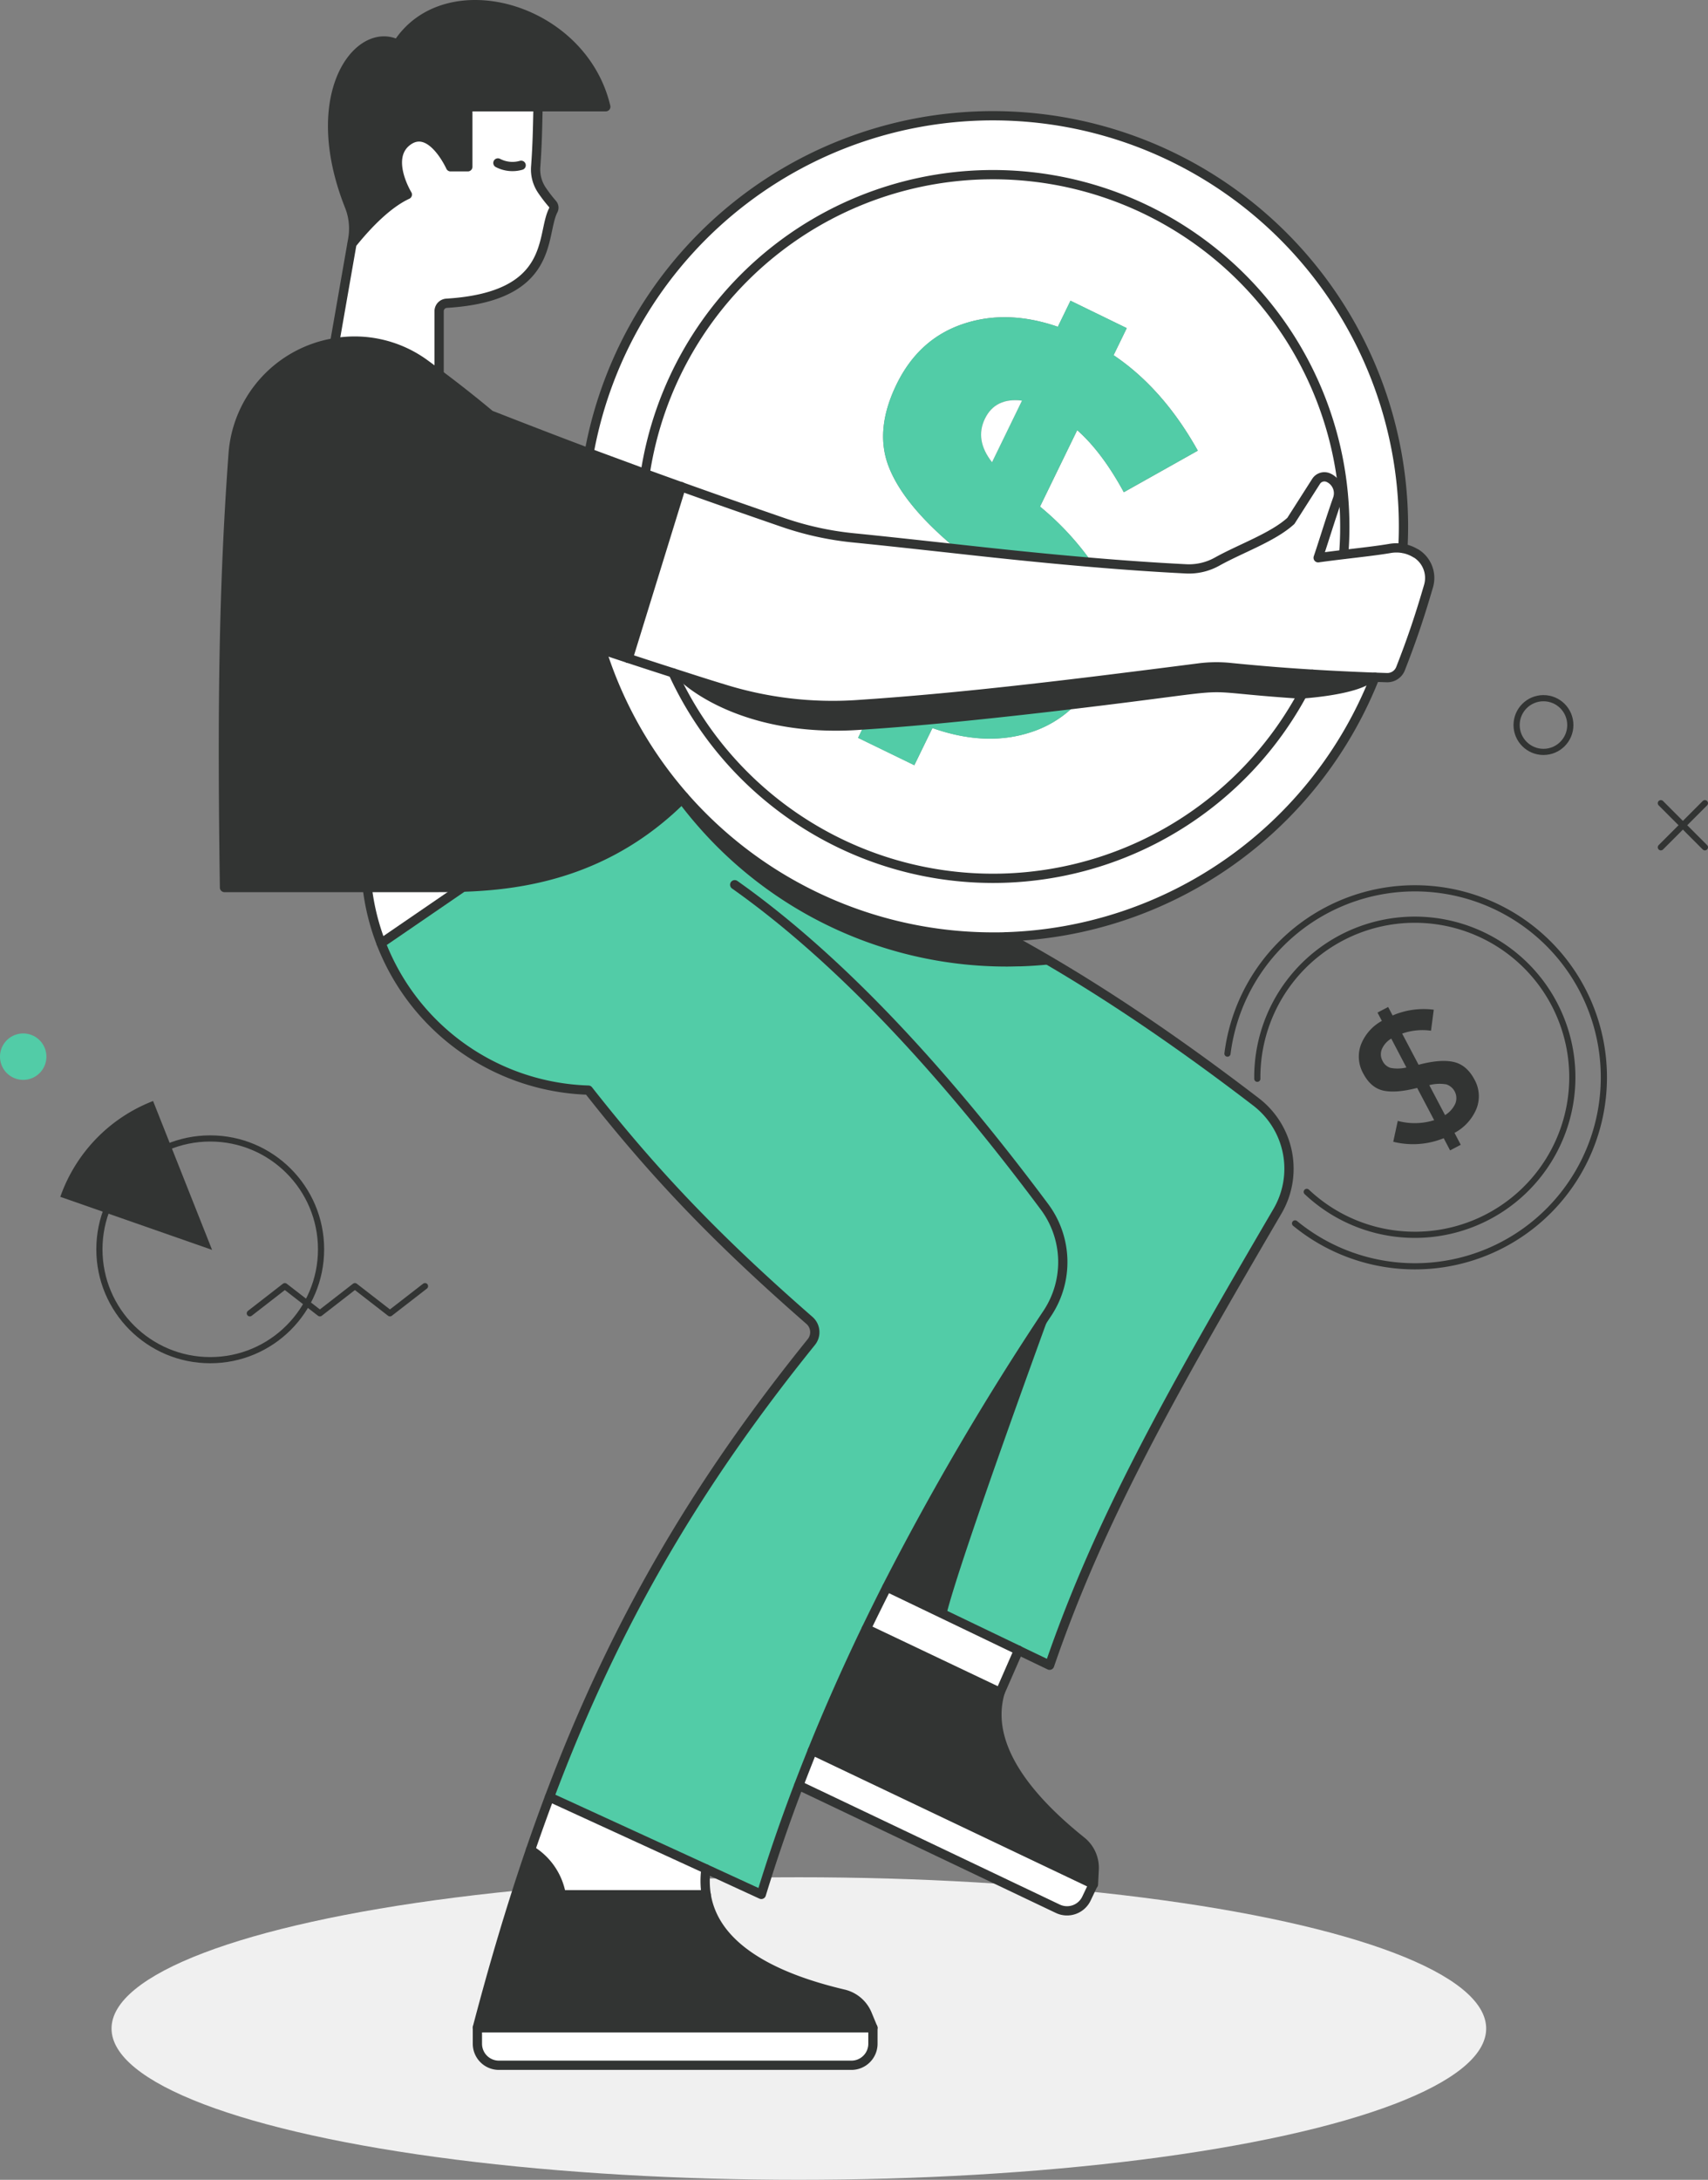 <svg xmlns="http://www.w3.org/2000/svg" viewBox="0 0 481.45 614.28"><rect x="0" y="0" width="481.45" height="614.28" fill="#808080" stroke="none"/><defs><style>.cls-1{fill:#f0f0f0;}.cls-2,.cls-6{fill:none;stroke:#323433;stroke-linecap:round;stroke-linejoin:round;}.cls-2{stroke-width:1.74px;}.cls-3{fill:#fff;}.cls-4{fill:#52cca7;}.cls-5{fill:#323433;}.cls-6{stroke-width:2.61px;}</style></defs><title>Asset 26</title><g id="Layer_2" data-name="Layer 2"><g id="graphic"><ellipse class="cls-1" cx="225.18" cy="571.65" rx="193.74" ry="42.63"/><path class="cls-2" d="M365.05,344.76a54.86,54.86,0,0,0,5.27,3.81A53.26,53.26,0,1,0,346,296.91"/><path class="cls-2" d="M368.35,335.88a45,45,0,0,0,6.71,5.21A44.4,44.4,0,1,0,354.41,304"/><path class="cls-3" d="M369.93,190c-7.87-.48-15.27-1.09-23.29-1.89a38.72,38.72,0,0,0-8.61.12c-10.44,1.34-20.35,2.59-29.89,3.76-22,2.67-41.9,4.83-61.57,6.25l-5.18.36a103.29,103.29,0,0,1-37.54-4.5c-4.87-1.51-9.56-3-14.13-4.47-4.3-1.37-8.49-2.74-12.63-4.1h0L192,137.13c9.09,3.26,18.57,6.58,28.79,10.1a87.59,87.59,0,0,0,19.83,4.32c8.34.83,17.5,1.84,27.21,2.9,12.57,1.36,26.05,2.8,39.86,4,8.82.75,17.77,1.38,26.69,1.83a16.28,16.28,0,0,0,8.71-2.07c6.64-3.7,15.67-6.82,20.75-11.45L371,135.58a2.77,2.77,0,0,1,3.42-1.06,4.8,4.8,0,0,1,2.63,6c-2.22,6.3-3.83,11.76-5.47,16.59,2.45-.34,4.87-.64,7.2-.92,4.9-.59,9.44-1.09,13.06-1.71a10.73,10.73,0,0,1,3.62,0,10.44,10.44,0,0,1,3.62,1.38l.06,0a8.15,8.15,0,0,1,3.56,9.21c-2.42,8.34-4.57,14.79-7.9,23.29a4,4,0,0,1-3.87,2.53l-3.36-.11C381.2,190.61,375.45,190.33,369.93,190Z"/><path class="cls-3" d="M395.61,148.35q0,3.1-.17,6.17a10.73,10.73,0,0,0-3.62,0c-3.62.62-8.16,1.12-13.06,1.71q.32-3.89.31-7.86a99.17,99.17,0,0,0-197.21-14.89c-5.34-2-10.58-3.89-15.8-5.85a115.71,115.71,0,0,1,229.55,20.74Z"/><path class="cls-3" d="M379.07,148.35q0,4-.31,7.86c-2.33.28-4.75.58-7.2.92,1.64-4.83,3.25-10.29,5.47-16.59a4.8,4.8,0,0,0-2.63-6,2.77,2.77,0,0,0-3.42,1.06l-7.11,11.14c-5.08,4.63-14.11,7.75-20.75,11.45a16.28,16.28,0,0,1-8.71,2.07c-8.92-.45-17.87-1.08-26.69-1.83a79.63,79.63,0,0,0-14.56-15.66l10.48-21.54q7,6.17,13.14,17.49L337.64,127q-9.79-17.54-23.74-26.9l3.71-7.63-15.86-7.72-3.57,7.34q-14.42-5-26.83-.75t-18.64,17q-6.22,12.8-2.2,23.17t17.77,22.06l-.42.85c-9.71-1.06-18.87-2.07-27.21-2.9a87.59,87.59,0,0,1-19.83-4.32c-10.22-3.52-19.7-6.84-28.79-10.1q-5.16-1.84-10.17-3.67a99.17,99.17,0,0,1,197.21,14.89Z"/><path class="cls-3" d="M369.93,190c5.52.34,11.27.62,17.62.86A115.73,115.73,0,0,1,283.7,264c-1.26,0-2.52.06-3.79.06A115.79,115.79,0,0,1,169.49,183l7.6,2.52h0c4.14,1.36,8.33,2.73,12.63,4.1h0a99.2,99.2,0,0,0,180.21.36Z"/><path class="cls-3" d="M369.93,190q-1.64,3.54-3.54,6.92a99.19,99.19,0,0,1-172.22,1.27,94.81,94.81,0,0,1-4.45-8.55h0c4.57,1.47,9.26,3,14.13,4.47a103.29,103.29,0,0,0,37.54,4.5l5.18-.36L243,205.62l-1.12,2.3,15.86,7.71,5.1-10.47q15.17,5.34,27.84,1.14a30.88,30.88,0,0,0,11.14-6.42,33.15,33.15,0,0,0,6.34-7.9c9.54-1.17,19.45-2.42,29.89-3.76a38.72,38.72,0,0,1,8.61-.12C354.66,188.9,362.06,189.51,369.93,190Z"/><path class="cls-4" d="M360.08,341.35c-29.91,51.15-50.14,86.86-64.22,127.92l-8.77-4.21h0L250,447.25q-3,5.94-5.83,11.79-8.37,17.4-15.16,34.24-2,5-3.86,9.85-5.93,15.57-10.55,30.72L199,526.67l-44.1-20.24c18.4-49,41.52-88.26,73.81-128.24a4.41,4.41,0,0,0-.54-6.1c-26.57-23.2-44-41.57-62.31-64.89a64.92,64.92,0,0,1-58.42-41.39L130.55,250c16.45-.54,40-3.84,60.74-23.89.52-.5,1-1,1.55-1.53h0a115.44,115.44,0,0,0,87.07,39.5c1.27,0,2.53,0,3.79-.06h0q6.62,3.58,13.47,7.63a575.45,575.45,0,0,1,56.9,38.92A23.73,23.73,0,0,1,360.08,341.35Z"/><path class="cls-5" d="M297.17,271.62c-3.13.36-6.3.6-9.5.7-1.26,0-2.53.06-3.8.06a115.42,115.42,0,0,1-87.06-39.5q-2.88-3.28-5.52-6.8c.52-.5,1-1,1.55-1.53h0a115.44,115.44,0,0,0,87.07,39.5c1.27,0,2.53,0,3.79-.06h0Q290.32,267.58,297.17,271.62Z"/><path class="cls-5" d="M297.4,366.09c-.82,2.23-27,73.69-30.7,89.17-4-1.91-10.78-5.3-16.57-8.2a784.73,784.73,0,0,1,45.13-77A25.47,25.47,0,0,0,297.4,366.09Z"/><path class="cls-4" d="M337.64,127,316.78,138.7q-6.15-11.31-13.14-17.49l-10.48,21.54a79.63,79.63,0,0,1,14.56,15.66c-13.81-1.16-27.29-2.6-39.86-4l.42-.85q-13.75-11.68-17.77-22.06t2.2-23.17q6.21-12.8,18.64-17t26.83.75l3.57-7.34,15.86,7.72-3.71,7.63Q327.84,109.49,337.64,127Zm-58,3.24,8.44-17.35c-5-.6-8.5,1.11-10.44,5.1S276.36,126.07,279.63,130.25Z"/><path class="cls-5" d="M304.85,518.83a9.62,9.62,0,0,1,3.58,8l-.21,4.15L229,493.28q6.81-16.86,15.16-34.24l37.71,17.87C277,493.76,293.53,509.75,304.85,518.83Z"/><path class="cls-4" d="M308.14,192a33.15,33.15,0,0,1-6.34,7.9,30.88,30.88,0,0,1-11.14,6.42q-12.68,4.2-27.84-1.14l-5.1,10.47-15.86-7.71,1.12-2.3,3.59-7.39C266.24,196.81,286.18,194.65,308.14,192Z"/><path class="cls-3" d="M308.22,531,306.29,535a6.06,6.06,0,0,1-8.08,2.87l-73-34.76q1.86-4.9,3.86-9.85Z"/><path class="cls-3" d="M288.07,112.9l-8.44,17.35q-4.9-6.27-2-12.25C279.57,114,283.05,112.3,288.07,112.9Z"/><path class="cls-3" d="M287.09,465.05h0l-5.18,11.85L244.2,459q2.82-5.85,5.83-11.79Z"/><path class="cls-3" d="M246.05,571.44v4.5A6.06,6.06,0,0,1,240,582H140.63a6.06,6.06,0,0,1-6.06-6.06v-4.5Z"/><path class="cls-5" d="M244.46,567.6l1.59,3.84H134.57c4.67-17.91,9.62-34.51,15-50.1a18.32,18.32,0,0,1,8.66,12.6h40.86c2.8,17.34,24.61,24.66,38.74,28A9.61,9.61,0,0,1,244.46,567.6Z"/><path class="cls-3" d="M199.06,533.94H158.2a18.32,18.32,0,0,0-8.66-12.6q2.61-7.61,5.35-14.91L199,526.67A25.51,25.51,0,0,0,199.06,533.94Z"/><path class="cls-5" d="M169.49,183a115.58,115.58,0,0,0,23.35,41.55h0C171.69,246,147.41,249.42,130.55,250c-3.28.11-6.29.11-8.93.11H63.28c-.69-48.78-.37-83.79,2.43-122.14A34.23,34.23,0,0,1,94.34,96.56a33.56,33.56,0,0,1,25.55,6.08q2,1.44,3.89,2.88c5,3.73,9.76,7.5,14.39,11.37,9.52,3.74,18.67,7.26,27.89,10.72,5.22,2,10.46,3.9,15.8,5.85q5,1.83,10.17,3.67l-14.94,48.39Z"/><path class="cls-5" d="M170.76,30.08H131.87V47H127s-5.4-12-12-7.32-.18,15.15-.18,15.15c-5.4,2.5-11,8.13-15.64,13.92l.24-1.36a17.18,17.18,0,0,0-.92-9.28C85.87,26.33,101.2,7,112.06,12.47,125.63-8.7,164.12,1.93,170.76,30.08Z"/><path class="cls-3" d="M155.75,57.49a1.59,1.59,0,0,1,.19,1.79c-3.55,6.9.72,24.3-30,26.18a2.24,2.24,0,0,0-2.11,2.23v17.83q-1.92-1.44-3.89-2.88a33.56,33.56,0,0,0-25.55-6.08l4.85-27.77c4.68-5.79,10.24-11.42,15.64-13.92,0,0-6.44-10.44.18-15.15S127,47,127,47h4.84v-17h19.81c-.12,5.72-.2,10.83-.66,17a10.41,10.41,0,0,0,1.84,6.71A40.27,40.27,0,0,0,155.75,57.49Z"/><path class="cls-3" d="M130.55,250l-23.12,15.84a64.51,64.51,0,0,1-3.91-15.73h18.1C124.26,250.08,127.27,250.08,130.55,250Z"/><path class="cls-5" d="M369.92,190h0c-23.39-1.44-24.61-2.7-31.9-1.77-32.62,4.17-64.54,8.23-96.64,10.37a103.29,103.29,0,0,1-37.54-4.5c-4.87-1.51-9.56-3-14.13-4.47h0c1.09,2.38,18.5,18.59,53.26,16,18.5-1.16,41.73-3.71,58.82-5.74,53.73-6.4,30-5.33,64.59-3,0,0,16-.86,20.71-4.93C381.72,191,374.27,190.33,369.92,190Z"/><path class="cls-6" d="M169.49,183a115.79,115.79,0,0,0,110.42,81.05c1.27,0,2.53,0,3.79-.06a115.73,115.73,0,0,0,103.85-73.14"/><path class="cls-6" d="M395.44,154.52q.17-3.06.17-6.17a115.71,115.71,0,0,0-229.55-20.74"/><path class="cls-6" d="M189.72,189.63a99.2,99.2,0,0,0,180.21.36h0"/><path class="cls-6" d="M378.76,156.21q.32-3.89.31-7.86a99.17,99.17,0,0,0-197.21-14.89"/><path class="cls-6" d="M177.09,185.52c4.14,1.36,8.33,2.73,12.63,4.1,4.57,1.47,9.26,3,14.13,4.47a103.29,103.29,0,0,0,37.54,4.5l5.18-.36c19.67-1.42,39.61-3.58,61.57-6.25,9.54-1.17,19.45-2.42,29.89-3.76a38.72,38.72,0,0,1,8.61-.12c8,.8,15.42,1.41,23.29,1.89,5.52.34,11.27.62,17.62.86l3.36.11a4,4,0,0,0,3.87-2.53c3.33-8.5,5.48-15,7.9-23.29a8.15,8.15,0,0,0-3.56-9.21l-.06,0a10.44,10.44,0,0,0-3.62-1.38,10.73,10.73,0,0,0-3.62,0c-3.62.62-8.16,1.12-13.06,1.71-2.33.28-4.75.58-7.2.92,1.64-4.83,3.25-10.29,5.47-16.59a4.8,4.8,0,0,0-2.63-6,2.77,2.77,0,0,0-3.42,1.06l-7.11,11.14c-5.08,4.63-14.11,7.75-20.75,11.45a16.28,16.28,0,0,1-8.71,2.07c-8.92-.45-17.87-1.08-26.69-1.83-13.81-1.16-27.29-2.6-39.86-4-9.71-1.06-18.87-2.07-27.21-2.9a87.59,87.59,0,0,1-19.83-4.32c-10.22-3.52-19.7-6.84-28.79-10.1q-5.16-1.84-10.17-3.67c-5.34-2-10.58-3.89-15.8-5.85-9.22-3.46-18.37-7-27.89-10.72-4.63-3.87-9.4-7.64-14.39-11.37q-1.92-1.44-3.89-2.88a33.56,33.56,0,0,0-25.55-6.08,34.23,34.23,0,0,0-28.63,31.38c-2.8,38.35-3.12,73.36-2.43,122.14h58.34c2.64,0,5.65,0,8.93-.11,16.86-.55,41.14-4,62.29-25.42"/><path class="cls-6" d="M100.71,159c26.9,9.54,47.54,16.86,68.78,24l7.6,2.52"/><polyline class="cls-6" points="192.03 137.13 177.09 185.52 177.09 185.52"/><path class="cls-6" d="M103.52,250.08a64.79,64.79,0,0,0,62.33,57.12c18.34,23.32,35.74,41.69,62.31,64.89a4.41,4.41,0,0,1,.54,6.1c-32.29,40-55.41,79.23-73.81,128.24q-2.74,7.31-5.35,14.91c-5.35,15.59-10.3,32.19-15,50.1H246.05l-1.59-3.84a9.61,9.61,0,0,0-6.66-5.66c-14.13-3.34-35.94-10.66-38.74-28a25.51,25.51,0,0,1-.07-7.27"/><path class="cls-6" d="M207.1,249.32c29.43,20.8,58.74,52.44,87.29,90.72a26.08,26.08,0,0,1,.87,30A784.74,784.74,0,0,0,250,447.25q-3,5.94-5.83,11.79-8.37,17.4-15.16,34.24-2,5-3.86,9.85-5.93,15.57-10.55,30.72L199,526.67l-44.1-20.24"/><path class="cls-6" d="M199.06,533.94H158.2a18.32,18.32,0,0,0-8.66-12.6"/><path class="cls-6" d="M134.57,571.44v4.5a6.06,6.06,0,0,0,6.06,6.06H240a6.06,6.06,0,0,0,6.06-6.06v-4.5"/><path class="cls-6" d="M229,493.28,308.22,531l.21-4.15a9.62,9.62,0,0,0-3.58-8c-11.32-9.08-27.87-25.07-22.94-41.92L244.2,459"/><path class="cls-6" d="M225.17,503.13h0l73,34.76a6.06,6.06,0,0,0,8.08-2.87l1.93-4.06"/><path class="cls-6" d="M287.09,465.06l8.77,4.21c14.08-41.06,34.31-76.77,64.22-127.92a23.73,23.73,0,0,0-6-30.81c-25.79-19.77-49-35-70.37-46.55"/><polyline class="cls-6" points="250.03 447.25 250.03 447.25 287.1 465.05"/><polyline class="cls-6" points="281.91 476.91 287.1 465.06 287.1 465.05"/><path class="cls-6" d="M123.78,105.52V87.69a2.24,2.24,0,0,1,2.11-2.23c30.77-1.88,26.5-19.28,30.05-26.18a1.59,1.59,0,0,0-.19-1.79,40.27,40.27,0,0,1-2.89-3.74A10.41,10.41,0,0,1,151,47c.46-6.13.54-11.24.66-17"/><path class="cls-6" d="M94.34,96.56l4.85-27.77.24-1.36a17.18,17.18,0,0,0-.92-9.28C85.87,26.33,101.2,7,112.06,12.47c13.57-21.17,52.06-10.54,58.7,17.61H131.87V47H127s-5.4-12-12-7.32-.18,15.15-.18,15.15c-5.4,2.5-11,8.13-15.64,13.92"/><line class="cls-6" x1="107.43" y1="265.81" x2="130.55" y2="249.97"/><path class="cls-5" d="M59.78,352.22,17,337.27a44.85,44.85,0,0,1,26.15-27Z"/><circle class="cls-2" cx="59.26" cy="352.06" r="31.24"/><polyline class="cls-2" points="70.42 370.1 80.29 362.44 90.17 370.1 100.04 362.44 109.92 370.1 119.8 362.44"/><path class="cls-4" d="M13.08,297.77a6.54,6.54,0,1,1-6.54-6.54A6.54,6.54,0,0,1,13.08,297.77Z"/><circle class="cls-2" cx="435.07" cy="204.32" r="7.57"/><line class="cls-2" x1="468.16" y1="226.34" x2="480.58" y2="238.77"/><line class="cls-2" x1="468.16" y1="238.77" x2="480.58" y2="226.34"/><path class="cls-5" d="M409.74,299.26q-3.66-.83-9.72.75l-.14.07-4.64-8.81a17.14,17.14,0,0,1,8.13-.81l.78-5.92a22.13,22.13,0,0,0-11.6,1.62l-1.26-2.39-3,1.58,1.23,2.34a13.07,13.07,0,0,0-5.9,6.7,9.71,9.71,0,0,0,.66,8.13c1.42,2.7,3.32,4.31,5.68,4.82s5.53.26,9.51-.76l4.79,9.09a18.35,18.35,0,0,1-10.26.2l-1.27,5.88a23,23,0,0,0,14.22-1l1.8,3.43,3-1.58L410,319.25a13.66,13.66,0,0,0,6.21-6.86,9.63,9.63,0,0,0-.61-8.21Q413.41,300.08,409.74,299.26Zm-13.31,1.56a10.67,10.67,0,0,1-4.48.11,3.72,3.72,0,0,1-2.25-2,3.81,3.81,0,0,1-.19-3.25,6.37,6.37,0,0,1,2.66-3Zm13.77,10.23a7.38,7.38,0,0,1-2.87,3.19l-4.44-8.44a11.41,11.41,0,0,1,4.79-.22,4.09,4.09,0,0,1,2.52,5.47Z"/><path class="cls-6" d="M146.9,46.58a8.85,8.85,0,0,1-6.55-.66"/></g></g></svg>